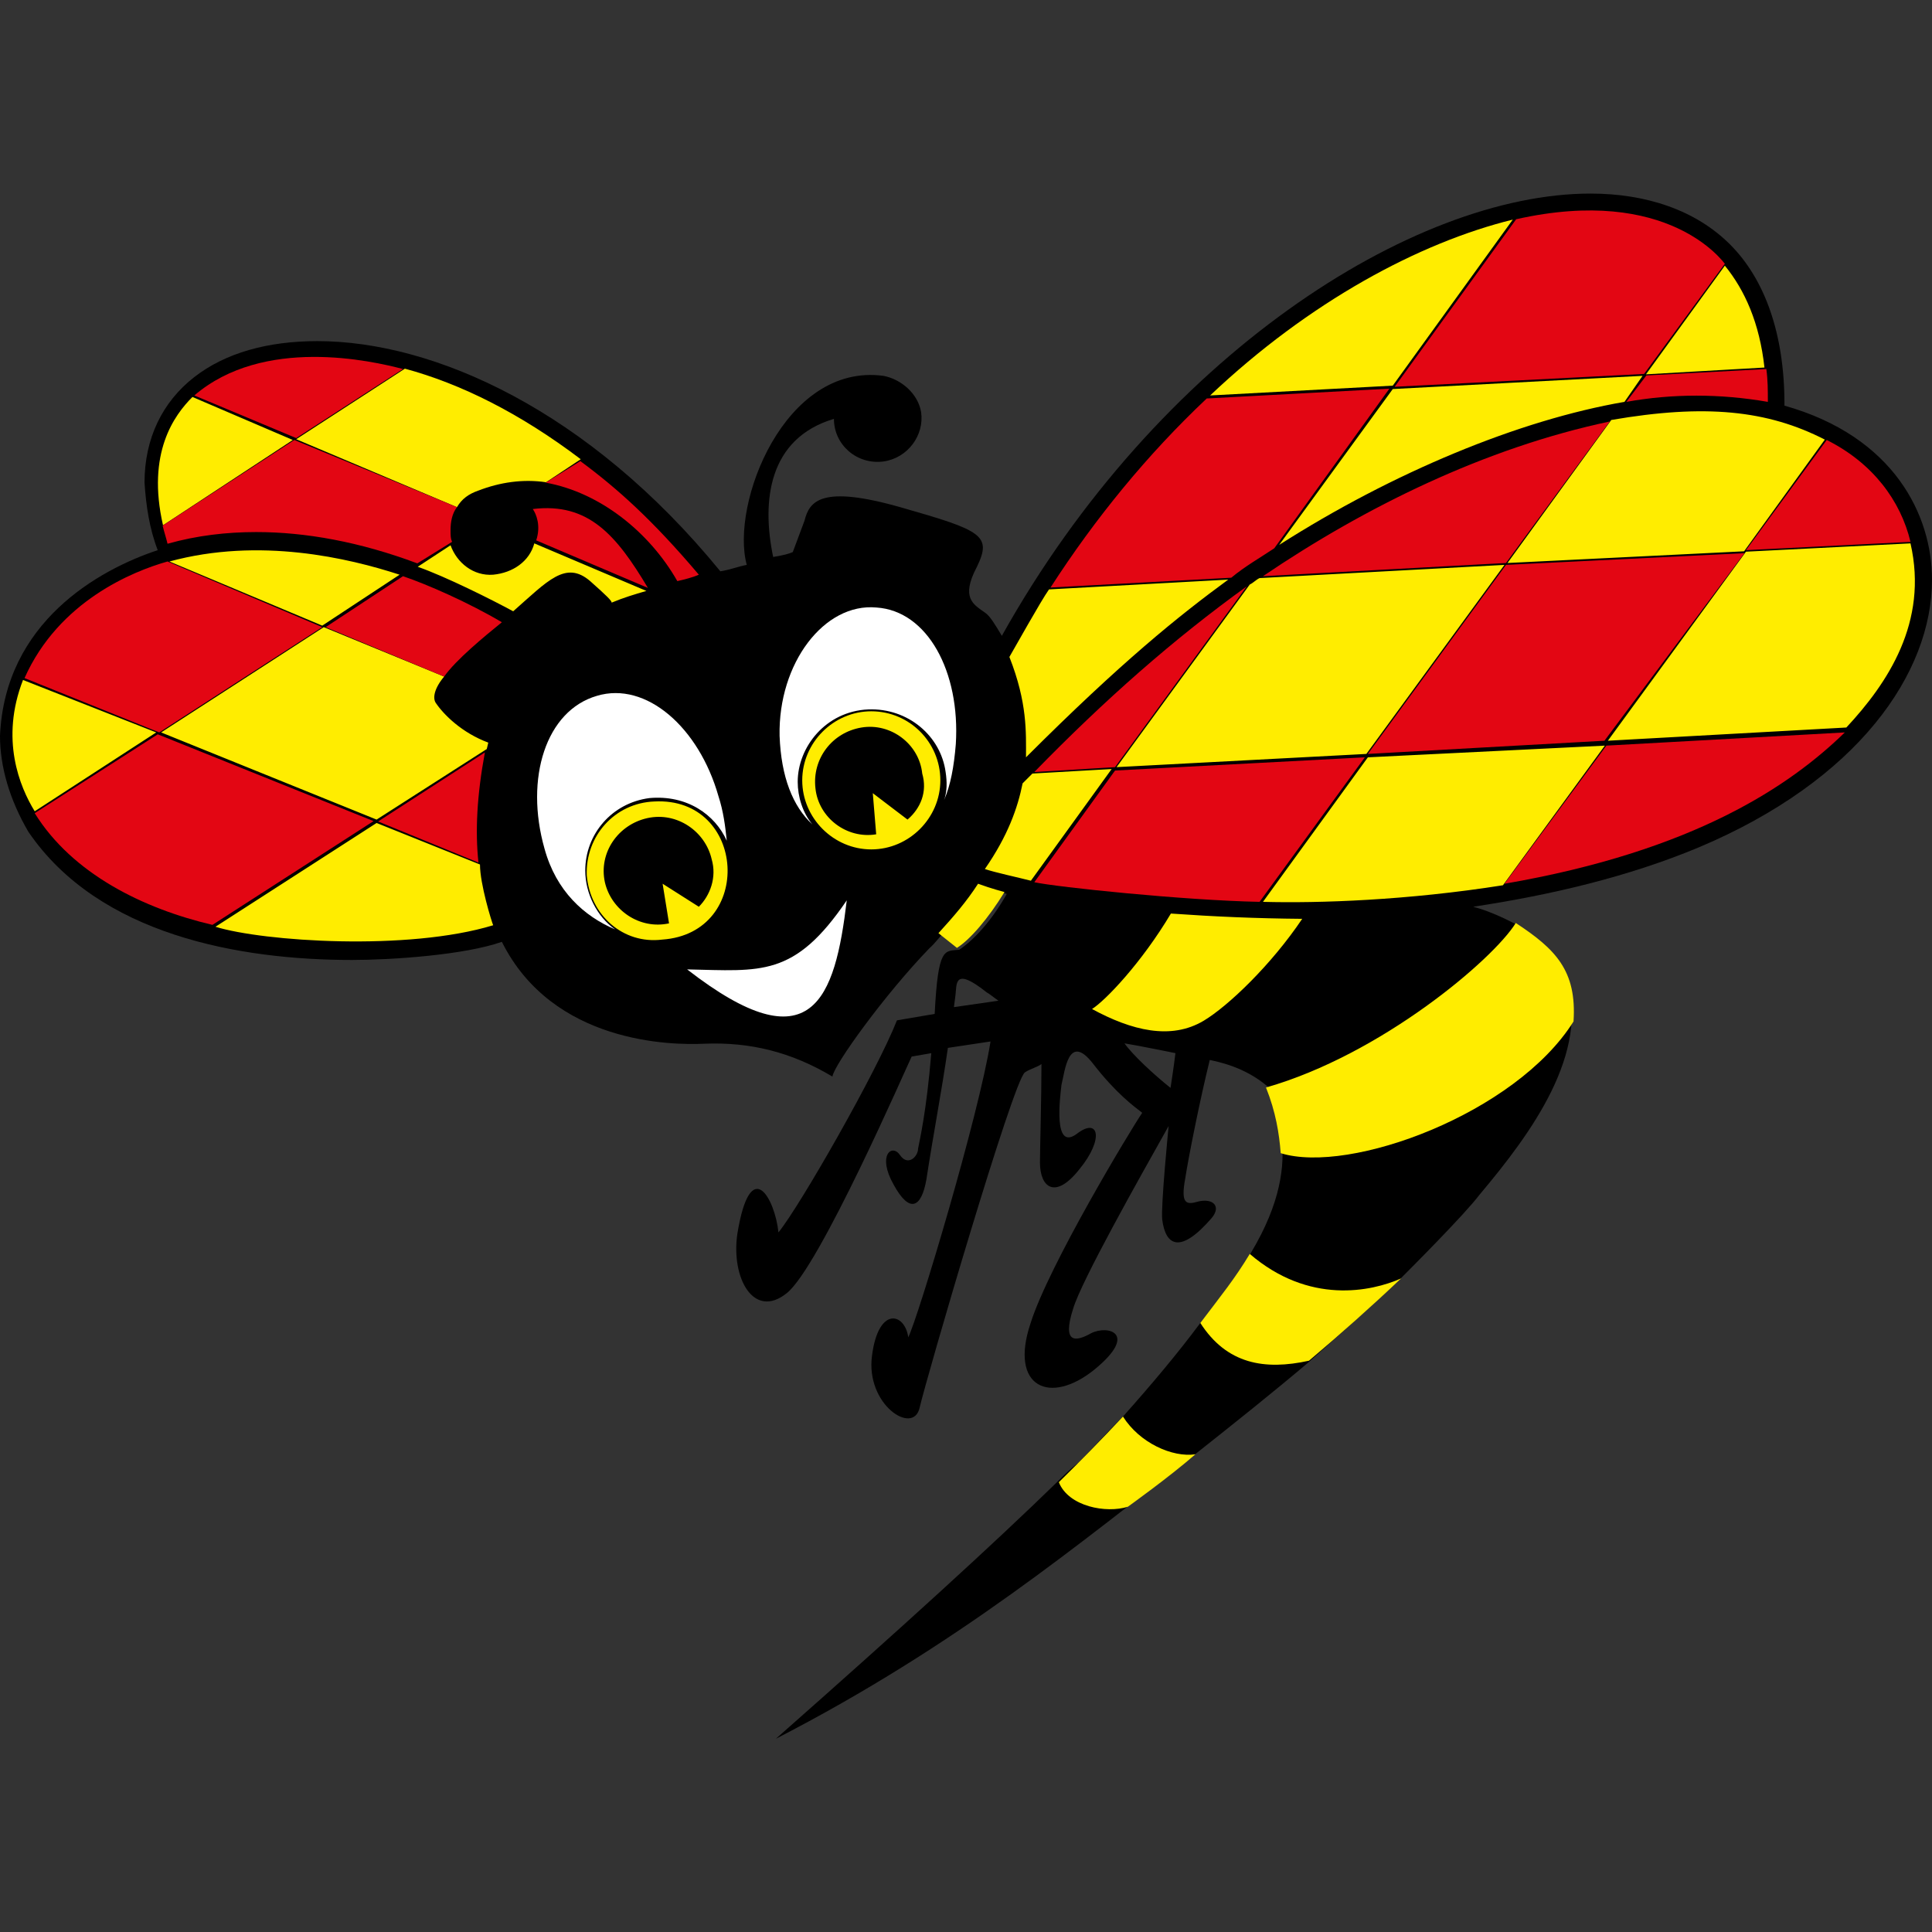 <?xml version="1.0" encoding="utf-8"?>
<!-- Generator: Adobe Illustrator 22.0.1, SVG Export Plug-In . SVG Version: 6.00 Build 0)  -->
<svg version="1.1" id="layer" xmlns="http://www.w3.org/2000/svg" xmlns:xlink="http://www.w3.org/1999/xlink" x="0px" y="0px"
	 width="512px" height="512px" viewBox="0 0 512 512" style="enable-background:new 0 0 512 512;" xml:space="preserve">
<rect x="0" y="0" width="512" height="512" fill="#333333" stroke="none"/>
<style type="text/css">
	.st0{fill:#FFED00;}
	.st1{fill:#E30613;}
	.st2{fill:#FFFFFF;}
</style>
<path d="M253.2,263.8l-0.4,3.1l11.8-1.7c-1.3-0.9-2.2-1.7-3.1-2.2C252.7,256,253.6,260.8,253.2,263.8 M298,276.5
	c2.2,3.1,7.8,8.3,12.2,11.8c0,0,0.9-5.7,1.3-9.2C311.6,279.1,300.7,276.9,298,276.5 M512,153.6c0,24.8-19.6,53.2-61.9,71
	c-18.7,7.8-39.2,12.6-59.7,15.7c3.5,0.9,7.4,2.6,10.9,4.4c7.4,4.8,12.2,9.2,13.9,14.4c6.1,20-9.2,41-23.1,57.5
	c-3.9,5.2-18.7,20-20.9,22.2c-7.8,7.4-16.1,14.8-24.4,22.2c-9.2,7.8-19.6,16.1-30.1,24.4c-30.1,23.1-62.7,50.5-111.1,75.4
	c33.1-29.2,58-51.9,74.5-68c1.7-1.7,3.5-3.5,5.7-5.2c3.9-3.9,7.8-8.3,11.8-12.2c7.4-8.3,14.4-16.6,20.5-24.8
	c3.1-3.5,5.7-7.4,8.3-10.9c10.5-14.4,13.5-25.3,13.5-34c0-2.6-0.4-5.2-0.9-7.8c-0.9-3.9-2.6-10-3.1-10c-6.1-5.2-13.1-6.5-15.3-7
	c-2.6,10.5-5.7,26.1-6.5,31.4c-1.3,7,0.4,7,3.5,6.1c3.9-0.9,6.1,1.3,3.5,4.4c-8.3,9.6-12.2,7.4-13.1,0.4c-0.4-3.5,1.7-24.8,1.7-24.8
	c-7.8,13.9-23.1,41-25.3,48.4c-3.1,9.6,0.9,8.7,4.8,6.5c4.4-2.2,12.6,0,0.9,9.6c-11.8,9.6-22.7,4.8-17-12.2
	c4.8-15.3,26.6-51.4,29.6-55.8c-2.2-1.7-7-5.2-13.1-13.1c-6.5-8.3-7.4,2.2-8.3,5.7c-0.4,3.5-2.2,17.4,3.9,13.1
	c6.1-4.8,7.4,1.3,0.9,9.2c-6.5,8.3-10.5,4.8-10.5-1.7c0-3.5,0.4-17.4,0.4-26.1c-1.3,0.9-3.1,1.3-4.4,2.2c-3.1,2.2-26.1,81-27.9,88.9
	c-1.7,7.4-14.4-0.9-12.6-13.9c1.7-13.1,8.7-11.3,9.6-4.8c2.6-5.2,18.7-58.8,21.8-78.4l-11.3,1.7c-1.7,11.8-3.9,23.1-5.7,34.9
	c-1.3,7.4-4.4,9.2-8.7,1.3c-4.4-7.8-0.4-10.9,1.7-7.8s4.8,0.4,4.8-1.7c0.4-2.2,2.2-9.6,3.5-25.3l-5.2,0.9
	c-1.3,2.6-24.4,55.8-33.1,62.7c-8.7,7-14.8-3.9-13.1-15.7c3.5-21.4,10-9.2,10.9-0.4c5.7-7,26.1-42.7,31.4-56.2l10-1.7
	c0.9-17.9,2.6-16.6,6.5-17c3.9-2.6,8.7-7.8,12.6-14.8l-7-2.2c-3.1,3.9-10.9,14.4-13.5,16.6c-11.8,12.2-25.3,30.9-25.7,34
	c-10.9-6.5-21.8-9.2-34-8.7c-8.7,0.4-40.1,0-53.6-27c-10,3.5-29.2,4.8-39.7,4.8c-29.6,0-67.1-6.5-85.8-34C2.6,212,0,203.3,0,195
	c1.3-30.1,26.1-44,41.8-49.2c-2.2-5.7-3.1-11.8-3.5-17.9c0-11.8,4.8-21.4,13.1-27.9s19.6-9.6,32.7-9.6c30.9,0,71.9,18.3,106.8,61
	c2.6-0.4,4.8-1.3,7-1.7c-4.4-16.1,10-53.6,36.2-50.1l0,0c4.8,0.9,9.2,4.8,10,9.6c0.9,6.1-3.5,12.2-10,13.1
	c-7,0.9-13.1-4.4-13.1-11.3c-17.4,5.2-19.2,21.8-16.1,36.6c2.6-0.4,4.4-0.9,5.2-1.3l3.1-8.3c1.3-5.2,4.4-9.6,25.7-3.5
	c21.4,6.1,24,7.4,20,15.7c-4.4,8.3-0.9,10,2.2,12.2c1.3,0.9,2.6,3.1,4.4,6.1c41.4-74.1,108.9-117.2,156-117.2
	c14.8,0,27.9,4.4,37,13.5s14.4,23.5,14.4,42.3v0.4C502,115.7,512,136.6,512,153.6"/>
<path class="st0" d="M273.6,205l-2.6,2.6c-1.3,6.5-3.9,13.9-10,22.7c2.6,0.9,8.7,2.2,12.2,3.1l21.4-29.6L273.6,205z M435.3,99.6
	l-66.2,3.5L339,144.4c30.1-19.2,63.6-33.1,91.5-37.9L435.3,99.6z M271.9,200.7L271.9,200.7c25.3-25.3,40.5-37.5,53.6-47.1l-47.5,2.6
	c-2.2,3.1-9.2,15.7-10.5,17.9C272.3,186.3,271.9,194.1,271.9,200.7 M297.6,375.4c-5.7,6.1-11.3,11.8-17,17.4
	c2.6,6.5,12.6,8.3,18.3,6.5c0,0,10.9-7.8,17.9-13.9C310.7,386.3,302,382.4,297.6,375.4 M331.2,332.3c-3.9,6.5-7.8,11.3-13.1,18.3
	c7,10.9,17,12.6,28.8,10c8.3-7,16.6-14.4,24.4-21.8C363.4,342.3,346.9,345.8,331.2,332.3 M253.6,251.2c3.5-2.2,8.3-7.8,12.6-14.8
	c0,0-3.5-0.9-7-2.2c-3.1,4.8-6.5,8.7-10.5,13.1L253.6,251.2z M310.3,242.1c-7.8,13.1-17.4,23.1-20.9,25.3
	c10.5,5.7,20.9,8.3,29.6,3.1c6.5-3.9,17.9-14.8,26.1-27C332.9,243.4,321.6,242.9,310.3,242.1 M335.5,288.2
	c2.6,6.5,3.5,12.2,3.9,17.4c18.3,5.7,62.3-10.5,77.6-34.9c0.9-13.5-4.8-19.2-15.3-26.1C395.7,254.3,366,279.5,335.5,288.2
	 M467.6,97.4c-1.3-11.8-5.2-20.5-10.5-27l-20.9,28.8L467.6,97.4z M400.9,58.2c-24.8,6.1-54,21.8-80.2,46.6l48.4-2.6L400.9,58.2z
	 M362.5,200.7L334.7,239c14.8,0.4,38.3-0.4,63.6-4.4l27-37L362.5,200.7z M398.7,149.7l-64.9,3.5c-0.9,0.4-1.7,1.3-2.6,1.7
	l-35.3,48.4l66.2-3.5L398.7,149.7z M427,111.3l-27.5,37.9l62.7-3.1l21.4-29.6C468.4,108.7,451.9,107,427,111.3 M506.3,144l-43.6,2.2
	l-36.6,50.1l63.2-3.5C500.2,181.1,511.1,164.9,506.3,144 M99.8,218.1l-42.7,27.5c12.6,3.9,51,6.5,73.6-0.4
	c-0.4-0.9-3.5-10.9-3.5-16.1L99.8,218.1z M121.1,134.4c1.3-2.2,3.1-3.5,5.7-4.4c5.7-2.2,11.8-3.1,17.9-2.2l9.2-6.1
	c-16.1-12.2-31.8-20-46.6-24l-28.8,18.7L121.1,134.4z M77.6,116.6L51,105.2c-4.8,4.8-12.2,14.8-7.8,34L77.6,116.6z M156.4,154
	c4.4,3.9,5.7,5.2,5.7,5.7c3.1-1.3,6.1-2.2,9.2-3.1L141.6,144c-1.3,4.8-5.7,7.8-10.9,8.3c-5.2,0.4-9.6-3.1-11.3-7.8l-8.7,5.7
	c7.4,2.6,19.6,8.7,25.3,11.8C145.1,154,149.9,148.4,156.4,154 M44.9,148.8l40.5,17l20.5-13.5C92.4,147.9,68.8,142.3,44.9,148.8
	 M85.8,166.2l-43.1,27.9l57.1,23.1l29.2-18.7l0.4-1.7c-7-2.6-11.8-7.4-13.9-10.5c-0.9-1.3-0.4-3.9,2.2-7L85.8,166.2z M6.1,180.2
	C0,195.9,5.2,208.5,9.2,215l32.2-20.9L6.1,180.2z M240.5,217.2l-9.2-7l0.9,10.9c-7.8,1.3-15.3-4.4-16.1-12.2
	c-0.9-7.8,4.4-14.8,12.2-16.1c7.8-1.3,15.3,4.4,16.1,12.2C245.8,209.8,244,214.2,240.5,217.2 M230.9,188.5c-10,0-18.3,8.3-18.3,18.3
	c0,10,8.3,18.3,18.3,18.3c10,0,18.3-8.3,18.3-18.3C249.2,196.7,241,188.5,230.9,188.5 M185.2,240.3l-9.6-6.1l1.7,10.5
	c-7.8,1.7-15.3-3.5-17-10.9c-1.7-7.8,3.5-15.3,11.3-17c7.8-1.7,15.3,3.5,17,10.9C190,232.5,188.2,237.3,185.2,240.3 M173.4,212.4
	c-10.5,0.4-18.3,9.2-17.9,19.6c0.9,10.5,9.6,18.3,20,17C200,247.3,197.8,211.1,173.4,212.4"/>
<path class="st1" d="M337.7,145.3l30.5-42.3l-48.4,2.6c-15.7,14.8-29.6,31.8-41.4,50.1l47.9-2.6
	C329.9,150.1,333.8,147.9,337.7,145.3 M431,106.5c12.2-2.2,24.8-2.2,37.5,0c0-3.1,0-5.7-0.4-8.7l-31.8,1.7L431,106.5z M435.7,99.1
	l21.4-29.2c-0.4-0.4-14.8-20.9-55.3-11.8l-32.2,44.4L435.7,99.1z M399.1,149.2l27.5-37.5c-33.1,7-64.9,22.7-91.9,41L399.1,149.2z
	 M462.3,146.6l-63.2,3.1l-36.6,50.1l62.7-3.5L462.3,146.6z M398.7,234.2c50.5-8.7,75.8-26.1,90.2-40.1l-63.2,3.5L398.7,234.2z
	 M333.8,239l27.9-38.3l-66.2,3.5l-21.4,29.6C280.2,235.1,313.7,238.6,333.8,239 M274.1,204.6l21.4-1.3l34.9-47.9
	C311.1,169.3,292.8,185.4,274.1,204.6 M506.3,143.6c-2.6-10.9-10-20.9-22.2-27l-21.4,29.2L506.3,143.6z M78,116.6l-34.9,22.7
	c0.4,1.7,0.9,3.1,1.3,4.8c7.8-2.2,15.7-3.1,23.5-3.1c13.1,0,27.5,2.6,42.7,8.3l9.2-5.7c-0.4-0.9-0.4-1.7-0.4-3.1
	c0-2.2,0.4-4.4,1.7-6.1L78,116.6z M106.8,97.8c-8.3-2.2-37-8.7-55.3,7l27,11.3L106.8,97.8z M179.5,154c1.7-0.4,3.9-0.9,5.7-1.7
	c-12.2-14.4-21.4-22.7-31.4-30.1l-9.2,5.7C159,130.5,172.1,141,179.5,154 M171.7,155.8c-8.3-13.9-15.7-22.7-30.5-20.9
	c0.9,1.3,2.2,4.4,0.9,8.3L171.7,155.8z M41.8,194.6L9.2,215.5c10,16.1,28.8,25.3,47.1,29.6l42.7-27.5L41.8,194.6L41.8,194.6z
	 M85.4,166.2l-41-17.4c-9.2,2.6-28.8,10.5-37.9,30.9l35.7,14.4L85.4,166.2z M100.2,217.7l26.6,10.9c-0.9-8.3-0.4-17.9,1.7-29.2
	L100.2,217.7z M106.8,152.7l-20.5,13.5l31.4,13.1c3.1-4.4,10.5-10.5,15.3-14.4C124.2,159.7,113.3,154.9,106.8,152.7"/>
<path class="st2" d="M155.1,230.7c0-9.6,7-17.9,17-19.2c10-0.9,17.4,4.4,20.5,11.3c-0.4-3.9-0.9-7.8-2.2-11.8
	c-5.2-18.3-19.2-30.5-32.2-26.6c-13.5,3.9-19.2,21.8-13.9,40.5c3.1,11.3,10.5,17.9,18.7,21.4C158.2,242.9,155.1,236.8,155.1,230.7
	 M232.3,161c-13.9-1.3-26.1,14.8-25.7,34c0.4,10.9,3.5,18.7,8.7,23.5c-2.6-3.1-3.9-7.4-3.9-11.3c0-9.2,7.4-18.7,18.7-19.2
	c10.5-0.4,19.2,7,20.5,16.6c0.4,2.6,0.4,5.2-0.4,7.4c1.7-3.9,2.6-8.7,3.1-14.8C254.5,178,245.8,161.9,232.3,161 M182.1,256.9
	c33.1,25.7,39.2,7.8,42.3-18.3C210.5,259.1,201.7,257.3,182.1,256.9"/>
</svg>
